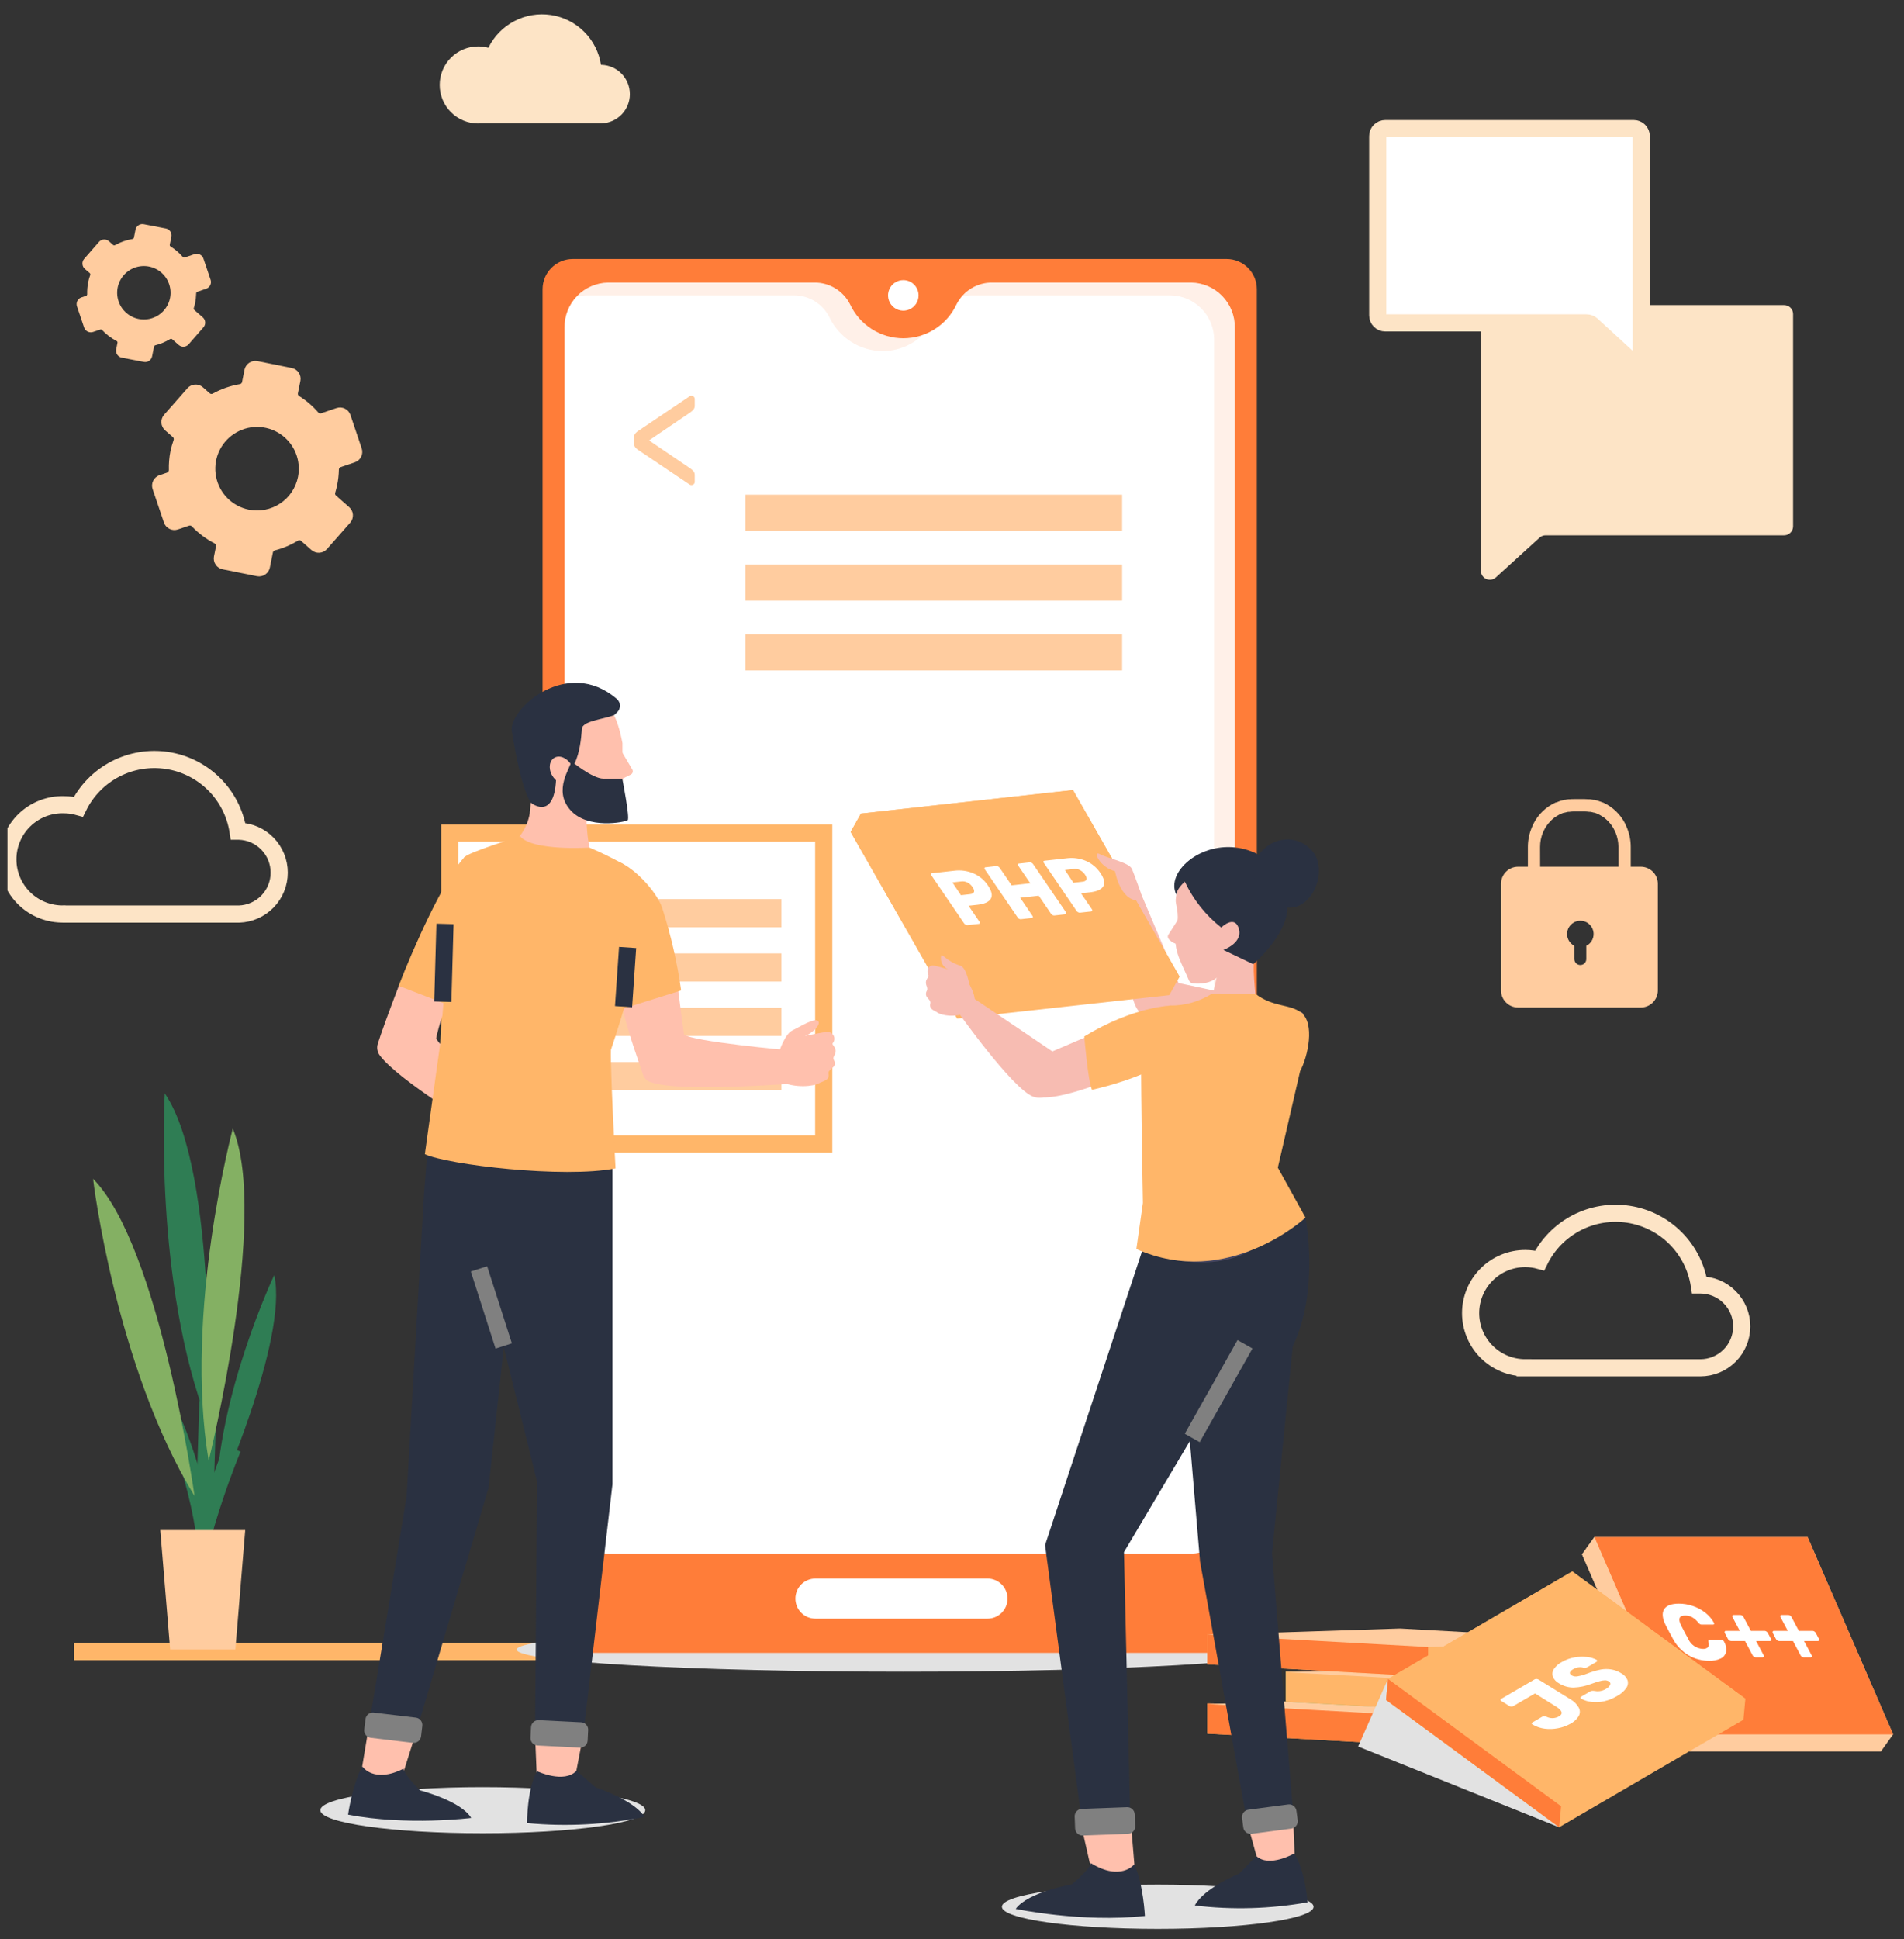 <svg width="111" height="113" viewBox="0 0 111 113" fill="none" xmlns="http://www.w3.org/2000/svg">
<rect x="0" y="0" width="111" height="113" fill="#333333" stroke="none"/>
<g id="Frame" clip-path="url(#clip0_49_4685)">
<g id="Group">
<g id="OBJECTS">
<path id="Vector" d="M104.008 17.779H86.853C86.784 17.779 86.717 17.792 86.654 17.818C86.591 17.844 86.534 17.882 86.485 17.931C86.437 17.979 86.399 18.036 86.373 18.099C86.346 18.162 86.333 18.23 86.333 18.298V33.268C86.334 33.369 86.363 33.467 86.418 33.551C86.474 33.635 86.552 33.701 86.644 33.742C86.736 33.783 86.837 33.796 86.936 33.78C87.036 33.765 87.128 33.721 87.203 33.654L89.754 31.334C89.85 31.246 89.975 31.197 90.105 31.197H104.011C104.149 31.197 104.281 31.143 104.379 31.045C104.477 30.948 104.532 30.816 104.533 30.678V18.298C104.533 18.23 104.519 18.162 104.493 18.098C104.467 18.035 104.428 17.977 104.379 17.929C104.33 17.881 104.272 17.842 104.209 17.817C104.145 17.791 104.077 17.778 104.008 17.779Z" fill="#FDE4C6"/>
<path id="Vector_2" d="M80.759 7.495H95.244C95.36 7.495 95.471 7.541 95.553 7.623C95.636 7.705 95.682 7.817 95.682 7.933V20.571C95.683 20.658 95.659 20.744 95.612 20.817C95.566 20.891 95.498 20.948 95.418 20.983C95.338 21.018 95.249 21.029 95.164 21.013C95.078 20.998 94.999 20.957 94.936 20.896L92.795 18.932C92.714 18.858 92.609 18.818 92.499 18.818H80.759C80.642 18.818 80.53 18.771 80.447 18.689C80.365 18.606 80.319 18.494 80.319 18.378V7.935C80.318 7.877 80.329 7.82 80.351 7.766C80.373 7.713 80.406 7.664 80.447 7.623C80.488 7.582 80.536 7.55 80.59 7.528C80.643 7.506 80.701 7.495 80.759 7.495Z" fill="white" stroke="#FDE4C6" stroke-miterlimit="10"/>
<path id="Vector_3" d="M4.308 96.248H102.947" stroke="#FFB669" stroke-miterlimit="10"/>
<path id="Vector_4" d="M11.825 18.497L11.327 18.062C11.313 18.049 11.303 18.032 11.298 18.014C11.292 17.995 11.292 17.976 11.297 17.957C11.328 17.86 11.354 17.762 11.374 17.662C11.411 17.475 11.432 17.285 11.437 17.095C11.437 17.074 11.443 17.054 11.455 17.038C11.467 17.021 11.484 17.009 11.504 17.003L12.028 16.824C12.13 16.787 12.213 16.712 12.259 16.615C12.306 16.518 12.312 16.406 12.277 16.304L11.857 15.061C11.82 14.96 11.745 14.877 11.648 14.83C11.551 14.784 11.439 14.777 11.337 14.812L10.763 15.006C10.745 15.012 10.725 15.013 10.706 15.007C10.688 15.002 10.671 14.991 10.658 14.976C10.452 14.737 10.211 14.53 9.942 14.362C9.926 14.352 9.912 14.336 9.904 14.318C9.896 14.3 9.894 14.28 9.898 14.26L9.992 13.798C10.003 13.745 10.003 13.691 9.992 13.638C9.981 13.585 9.961 13.534 9.931 13.49C9.9 13.445 9.862 13.406 9.817 13.377C9.772 13.347 9.722 13.326 9.669 13.316L8.381 13.067C8.274 13.046 8.164 13.068 8.073 13.128C7.983 13.188 7.92 13.281 7.899 13.388L7.807 13.85C7.802 13.869 7.791 13.887 7.777 13.901C7.762 13.914 7.744 13.924 7.725 13.927C7.37 13.987 7.029 14.106 6.715 14.28C6.698 14.292 6.678 14.298 6.658 14.298C6.638 14.298 6.618 14.292 6.601 14.28L6.352 14.056C6.27 13.985 6.163 13.949 6.055 13.956C5.946 13.963 5.845 14.012 5.773 14.094L4.905 15.088C4.834 15.17 4.798 15.277 4.805 15.386C4.812 15.494 4.861 15.595 4.942 15.668L5.233 15.916C5.248 15.93 5.258 15.948 5.263 15.967C5.268 15.986 5.267 16.007 5.261 16.026C5.21 16.163 5.17 16.303 5.141 16.446C5.096 16.675 5.076 16.909 5.082 17.142C5.083 17.163 5.078 17.184 5.066 17.202C5.054 17.219 5.037 17.232 5.017 17.239L4.736 17.334C4.635 17.371 4.552 17.446 4.506 17.543C4.46 17.64 4.453 17.751 4.487 17.853L4.908 19.096C4.945 19.197 5.02 19.28 5.117 19.326C5.214 19.373 5.325 19.379 5.427 19.345L5.847 19.203C5.865 19.197 5.884 19.196 5.902 19.201C5.92 19.205 5.936 19.215 5.949 19.228C6.193 19.489 6.48 19.707 6.797 19.872C6.816 19.882 6.832 19.898 6.841 19.917C6.85 19.936 6.853 19.958 6.849 19.979L6.772 20.359C6.762 20.412 6.762 20.467 6.772 20.52C6.783 20.573 6.804 20.623 6.834 20.668C6.864 20.712 6.902 20.751 6.947 20.781C6.992 20.811 7.043 20.831 7.096 20.842L8.383 21.09C8.49 21.112 8.6 21.09 8.691 21.03C8.781 20.97 8.844 20.876 8.866 20.77L8.98 20.2C8.984 20.182 8.992 20.165 9.005 20.151C9.018 20.138 9.034 20.128 9.052 20.123C9.355 20.047 9.645 19.925 9.913 19.763C9.929 19.75 9.95 19.743 9.971 19.743C9.992 19.743 10.013 19.75 10.029 19.763L10.417 20.103C10.458 20.139 10.505 20.166 10.556 20.184C10.607 20.201 10.661 20.208 10.715 20.205C10.768 20.201 10.821 20.187 10.869 20.163C10.918 20.14 10.961 20.107 10.997 20.066L11.864 19.071C11.934 18.989 11.969 18.883 11.961 18.776C11.954 18.669 11.905 18.569 11.825 18.497ZM8.08 18.587C7.778 18.526 7.501 18.377 7.284 18.159C7.067 17.941 6.919 17.663 6.86 17.361C6.8 17.059 6.832 16.746 6.95 16.462C7.069 16.178 7.269 15.935 7.525 15.764C7.781 15.594 8.083 15.504 8.39 15.504C8.698 15.505 8.999 15.597 9.255 15.769C9.51 15.94 9.709 16.184 9.826 16.469C9.943 16.753 9.973 17.067 9.913 17.368C9.872 17.569 9.793 17.759 9.679 17.929C9.566 18.099 9.419 18.244 9.249 18.358C9.079 18.471 8.888 18.549 8.687 18.589C8.487 18.628 8.28 18.627 8.08 18.587Z" fill="#FFCC9F"/>
<path id="Vector_5" d="M20.36 29.559L19.587 28.878C19.564 28.858 19.548 28.832 19.54 28.804C19.532 28.775 19.533 28.744 19.542 28.716C19.589 28.564 19.628 28.41 19.659 28.253C19.718 27.961 19.75 27.664 19.756 27.366C19.756 27.334 19.767 27.303 19.785 27.277C19.804 27.251 19.83 27.232 19.86 27.222L20.683 26.943C20.763 26.916 20.837 26.874 20.901 26.819C20.964 26.763 21.016 26.696 21.053 26.62C21.091 26.545 21.113 26.462 21.118 26.378C21.124 26.294 21.113 26.21 21.086 26.13L20.43 24.183C20.403 24.104 20.36 24.03 20.305 23.966C20.25 23.903 20.182 23.851 20.107 23.814C20.031 23.776 19.949 23.754 19.865 23.748C19.781 23.743 19.697 23.754 19.617 23.781L18.719 24.084C18.69 24.093 18.659 24.094 18.63 24.086C18.601 24.077 18.575 24.06 18.555 24.037C18.232 23.663 17.855 23.34 17.436 23.077C17.41 23.061 17.389 23.037 17.376 23.008C17.364 22.98 17.36 22.948 17.367 22.918L17.513 22.194C17.544 22.03 17.509 21.859 17.417 21.72C17.324 21.581 17.18 21.483 17.016 21.448L15.002 21.043C14.838 21.013 14.668 21.048 14.528 21.141C14.389 21.233 14.291 21.377 14.256 21.54L14.112 22.264C14.106 22.295 14.09 22.323 14.068 22.345C14.045 22.366 14.016 22.381 13.985 22.386C13.431 22.479 12.896 22.665 12.404 22.938C12.376 22.953 12.344 22.96 12.313 22.957C12.281 22.954 12.251 22.941 12.227 22.92L11.829 22.57C11.702 22.457 11.535 22.4 11.365 22.411C11.195 22.422 11.037 22.499 10.925 22.627L9.567 24.171C9.455 24.299 9.397 24.466 9.408 24.635C9.419 24.805 9.497 24.963 9.624 25.076L10.079 25.474C10.102 25.494 10.119 25.522 10.126 25.552C10.134 25.582 10.132 25.614 10.121 25.643C10.045 25.858 9.983 26.078 9.935 26.302C9.865 26.66 9.835 27.026 9.845 27.391C9.846 27.424 9.836 27.457 9.816 27.484C9.797 27.511 9.77 27.532 9.739 27.542L9.301 27.692C9.221 27.718 9.147 27.761 9.084 27.816C9.02 27.872 8.968 27.939 8.931 28.015C8.894 28.09 8.871 28.172 8.866 28.256C8.86 28.34 8.871 28.425 8.898 28.505L9.557 30.451C9.584 30.531 9.626 30.605 9.682 30.669C9.737 30.732 9.805 30.784 9.88 30.821C9.956 30.859 10.038 30.881 10.122 30.887C10.206 30.892 10.29 30.881 10.37 30.854L11.024 30.633C11.052 30.623 11.082 30.622 11.111 30.63C11.14 30.637 11.166 30.653 11.185 30.675C11.568 31.079 12.016 31.415 12.511 31.67C12.541 31.685 12.565 31.71 12.58 31.741C12.595 31.771 12.599 31.806 12.593 31.839L12.473 32.431C12.443 32.595 12.477 32.765 12.57 32.905C12.663 33.044 12.807 33.142 12.971 33.176L14.985 33.582C15.149 33.612 15.319 33.577 15.458 33.484C15.598 33.391 15.695 33.248 15.731 33.084L15.91 32.192C15.916 32.164 15.93 32.138 15.95 32.117C15.97 32.097 15.996 32.082 16.024 32.075C16.498 31.954 16.951 31.763 17.369 31.508C17.397 31.491 17.43 31.483 17.463 31.486C17.497 31.488 17.528 31.501 17.553 31.523L18.157 32.055C18.285 32.167 18.452 32.225 18.622 32.214C18.791 32.203 18.95 32.126 19.062 31.998L20.42 30.454C20.529 30.327 20.585 30.162 20.573 29.994C20.562 29.827 20.486 29.67 20.36 29.559ZM14.505 29.701C14.033 29.606 13.6 29.373 13.26 29.032C12.921 28.691 12.69 28.256 12.597 27.784C12.504 27.312 12.553 26.822 12.738 26.378C12.923 25.934 13.236 25.554 13.637 25.288C14.038 25.021 14.509 24.879 14.99 24.88C15.471 24.881 15.942 25.025 16.341 25.293C16.741 25.561 17.052 25.942 17.236 26.387C17.419 26.832 17.466 27.322 17.372 27.794C17.309 28.107 17.185 28.405 17.007 28.671C16.829 28.937 16.6 29.165 16.334 29.342C16.068 29.519 15.769 29.642 15.455 29.703C15.141 29.765 14.818 29.764 14.505 29.701Z" fill="#FFCC9F"/>
<path id="Vector_6" d="M3.744 53.269H13.938C14.565 53.248 15.16 52.985 15.597 52.534C16.033 52.084 16.277 51.481 16.277 50.853C16.277 50.226 16.033 49.623 15.597 49.172C15.16 48.721 14.565 48.458 13.938 48.438H13.878C13.716 47.401 13.229 46.443 12.486 45.702C11.743 44.962 10.784 44.477 9.747 44.318C8.71 44.159 7.649 44.335 6.719 44.819C5.788 45.304 5.036 46.072 4.572 47.013C4.298 46.936 4.016 46.897 3.731 46.896C3.306 46.884 2.882 46.958 2.486 47.112C2.089 47.267 1.727 47.5 1.422 47.797C1.117 48.093 0.874 48.448 0.709 48.84C0.543 49.233 0.457 49.654 0.457 50.08C0.457 50.506 0.543 50.927 0.709 51.319C0.874 51.712 1.117 52.066 1.422 52.363C1.727 52.66 2.089 52.893 2.486 53.047C2.882 53.202 3.306 53.276 3.731 53.264L3.744 53.269Z" stroke="#FDE4C6" stroke-miterlimit="10"/>
<path id="Vector_7" d="M88.916 79.711H99.125C99.766 79.711 100.38 79.457 100.832 79.004C101.285 78.551 101.54 77.937 101.54 77.297C101.54 76.656 101.285 76.042 100.832 75.59C100.38 75.137 99.766 74.882 99.125 74.882H99.066C98.904 73.846 98.416 72.888 97.673 72.147C96.93 71.406 95.971 70.922 94.934 70.763C93.897 70.604 92.836 70.78 91.906 71.264C90.976 71.749 90.224 72.517 89.759 73.458C89.484 73.383 89.201 73.344 88.916 73.343C88.072 73.343 87.263 73.679 86.666 74.276C86.069 74.872 85.734 75.682 85.734 76.526C85.734 77.37 86.069 78.18 86.666 78.776C87.263 79.373 88.072 79.709 88.916 79.709V79.711Z" stroke="#FDE4C6" stroke-miterlimit="10"/>
<path id="Vector_8" d="M27.869 7.189H35.079C35.52 7.172 35.937 6.985 36.243 6.668C36.549 6.35 36.72 5.926 36.72 5.485C36.72 5.044 36.549 4.62 36.243 4.302C35.937 3.984 35.52 3.797 35.079 3.78H35.037C34.923 3.048 34.579 2.372 34.054 1.849C33.529 1.326 32.851 0.985 32.119 0.874C31.386 0.763 30.638 0.888 29.982 1.232C29.325 1.576 28.796 2.12 28.471 2.786C28.278 2.732 28.079 2.704 27.879 2.704C27.283 2.704 26.712 2.94 26.291 3.362C25.869 3.783 25.633 4.354 25.633 4.95C25.633 5.546 25.869 6.117 26.291 6.539C26.712 6.96 27.283 7.197 27.879 7.197L27.869 7.189Z" fill="#FDE4C6"/>
<path id="Vector_9" d="M95.642 50.509H95.07V49.358C95.071 48.986 95 48.617 94.861 48.271C94.829 48.187 94.789 48.107 94.749 48.023V48.008C94.471 47.457 94.013 47.019 93.451 46.764H93.429C93.276 46.699 93.117 46.648 92.954 46.61H92.897C92.836 46.597 92.773 46.587 92.71 46.58H92.641C92.559 46.58 92.477 46.568 92.392 46.568H91.753C91.671 46.568 91.589 46.568 91.505 46.58H91.438C91.373 46.58 91.311 46.598 91.249 46.61H91.194C91.031 46.647 90.872 46.699 90.719 46.764H90.694C90.132 47.019 89.674 47.457 89.396 48.008V48.023C89.354 48.102 89.317 48.182 89.282 48.271C89.143 48.617 89.072 48.986 89.073 49.358V50.509H88.501C88.237 50.509 87.984 50.614 87.798 50.8C87.611 50.987 87.507 51.24 87.507 51.503V57.719C87.507 57.983 87.611 58.236 87.798 58.422C87.984 58.609 88.237 58.714 88.501 58.714H95.654C95.918 58.714 96.171 58.609 96.358 58.422C96.544 58.236 96.649 57.983 96.649 57.719V51.503C96.649 51.372 96.623 51.241 96.572 51.12C96.521 50.998 96.447 50.888 96.353 50.796C96.26 50.703 96.148 50.63 96.026 50.581C95.904 50.532 95.774 50.507 95.642 50.509ZM89.784 49.358C89.783 49.067 89.841 48.78 89.953 48.512C89.983 48.44 90.018 48.373 90.053 48.306L90.097 48.226C90.137 48.162 90.179 48.1 90.227 48.037L90.289 47.965C90.324 47.923 90.361 47.881 90.401 47.841C90.424 47.815 90.449 47.791 90.475 47.769C90.53 47.717 90.588 47.669 90.649 47.625L90.712 47.585C90.764 47.55 90.816 47.52 90.871 47.49L90.943 47.453C91.016 47.418 91.092 47.387 91.169 47.361H91.199C91.272 47.34 91.346 47.322 91.42 47.309H91.487C91.57 47.297 91.653 47.29 91.736 47.289H92.397C92.481 47.29 92.564 47.297 92.646 47.309H92.713C92.788 47.322 92.862 47.34 92.934 47.361H92.964C93.041 47.387 93.117 47.417 93.19 47.453L93.263 47.49C93.317 47.52 93.369 47.55 93.422 47.585L93.484 47.625C93.545 47.669 93.603 47.717 93.658 47.769C93.685 47.791 93.71 47.816 93.735 47.841L93.847 47.965L93.909 48.037C93.954 48.1 93.996 48.162 94.036 48.226L94.081 48.306C94.118 48.373 94.15 48.44 94.182 48.512C94.294 48.78 94.351 49.068 94.352 49.358V50.509H89.787L89.784 49.358ZM92.479 55.121V55.889C92.479 55.982 92.443 56.07 92.377 56.136C92.312 56.201 92.224 56.237 92.131 56.237C92.039 56.237 91.95 56.201 91.885 56.136C91.82 56.07 91.783 55.982 91.783 55.889V55.121C91.628 55.043 91.503 54.914 91.43 54.757C91.357 54.599 91.339 54.421 91.379 54.252C91.419 54.082 91.515 53.932 91.652 53.824C91.788 53.716 91.957 53.657 92.131 53.657C92.305 53.657 92.474 53.716 92.611 53.824C92.747 53.932 92.843 54.082 92.883 54.252C92.924 54.421 92.906 54.599 92.832 54.757C92.759 54.914 92.635 55.043 92.479 55.121Z" fill="#FFCC9F"/>
<path id="Vector_10" d="M12.598 87.483C12.598 87.483 16.825 78.08 15.987 74.306C15.987 74.301 12.675 81.307 12.598 87.483Z" fill="#2F7D54"/>
<path id="Vector_11" d="M13.562 84.403C13.562 84.403 11.573 89.139 11.044 93.155" stroke="#2F7D54" stroke-miterlimit="10"/>
<path id="Vector_12" d="M10.126 82.943C10.126 82.943 12.344 87.861 12.165 93.137" stroke="#2F7D54" stroke-miterlimit="10"/>
<path id="Vector_13" d="M12.123 81.645L11.762 93.276" stroke="#2F7D54" stroke-miterlimit="10"/>
<path id="Vector_14" d="M12.123 82.963C12.123 82.963 12.725 68.276 9.607 63.719C9.602 63.719 8.948 74.751 12.123 82.963Z" fill="#2F7D54"/>
<path id="Vector_15" d="M12.165 85.126C12.165 85.126 15.708 70.86 13.57 65.77C13.58 65.77 10.706 76.441 12.165 85.126Z" fill="#84B063"/>
<path id="Vector_16" d="M11.342 87.183C11.342 87.183 9.308 72.623 5.427 68.697C5.417 68.697 6.737 79.669 11.342 87.183Z" fill="#84B063"/>
<path id="Vector_17" d="M9.343 89.167H14.296L13.722 96.121H9.92L9.343 89.167Z" fill="#FFCC9F"/>
<g id="Vector_18" style="mix-blend-mode:multiply">
<path d="M30.122 96.133C30.122 96.844 40.216 97.421 52.668 97.421C65.12 97.421 75.216 96.844 75.216 96.133C75.216 95.422 65.122 94.846 52.668 94.846C40.214 94.846 30.122 95.422 30.122 96.133Z" fill="#E2E2E2"/>
</g>
<path id="Vector_19" d="M71.507 15.093H33.396C32.421 15.093 31.631 15.884 31.631 16.859V94.559C31.631 95.534 32.421 96.325 33.396 96.325H71.507C72.482 96.325 73.272 95.534 73.272 94.559V16.859C73.272 15.884 72.482 15.093 71.507 15.093Z" fill="#FF7D39"/>
<path id="Vector_20" d="M69.441 16.468H57.852C57.419 16.463 56.994 16.58 56.624 16.805C56.254 17.03 55.955 17.355 55.761 17.741C55.485 18.331 55.047 18.829 54.498 19.178C53.948 19.527 53.311 19.713 52.66 19.713C52.01 19.713 51.372 19.527 50.823 19.178C50.274 18.829 49.836 18.331 49.56 17.741C49.366 17.354 49.067 17.03 48.697 16.805C48.327 16.58 47.902 16.463 47.469 16.468H35.46C35.12 16.473 34.785 16.544 34.474 16.678C34.162 16.812 33.88 17.006 33.643 17.249C33.407 17.492 33.22 17.78 33.094 18.095C32.969 18.41 32.907 18.747 32.911 19.086V87.909C32.905 88.249 32.966 88.587 33.091 88.904C33.216 89.22 33.402 89.509 33.639 89.754C33.876 89.998 34.158 90.193 34.471 90.328C34.783 90.463 35.12 90.534 35.46 90.539H69.438C69.778 90.534 70.113 90.463 70.424 90.329C70.736 90.195 71.018 90.001 71.255 89.758C71.492 89.515 71.678 89.227 71.803 88.912C71.929 88.597 71.991 88.26 71.987 87.921V19.086C71.996 18.402 71.733 17.741 71.256 17.25C70.778 16.759 70.126 16.478 69.441 16.468Z" fill="white"/>
<path id="Vector_21" d="M57.568 94.331H47.538C47.385 94.331 47.233 94.3 47.091 94.242C46.949 94.183 46.82 94.096 46.711 93.988C46.603 93.879 46.517 93.75 46.458 93.608C46.4 93.466 46.37 93.313 46.37 93.16C46.37 92.85 46.493 92.552 46.712 92.333C46.931 92.114 47.228 91.991 47.538 91.991H57.568C57.878 91.991 58.176 92.114 58.395 92.333C58.614 92.552 58.737 92.85 58.737 93.16C58.737 93.313 58.707 93.466 58.649 93.608C58.59 93.75 58.504 93.879 58.396 93.988C58.287 94.096 58.158 94.183 58.016 94.242C57.874 94.3 57.722 94.331 57.568 94.331Z" fill="white"/>
<g id="Group_2" style="mix-blend-mode:multiply" opacity="0.12">
<path id="Vector_22" d="M34.256 17.212H46.263C46.696 17.207 47.122 17.324 47.491 17.55C47.861 17.775 48.16 18.1 48.354 18.487C48.633 19.074 49.072 19.57 49.62 19.919C50.169 20.268 50.805 20.455 51.455 20.459C52.33 20.456 53.171 20.116 53.802 19.509C53.436 19.642 53.05 19.71 52.66 19.713C52.011 19.709 51.375 19.522 50.826 19.173C50.278 18.824 49.839 18.328 49.56 17.741C49.366 17.354 49.067 17.03 48.697 16.805C48.327 16.58 47.902 16.463 47.469 16.468H35.46C35.108 16.469 34.76 16.544 34.439 16.688C34.117 16.832 33.83 17.041 33.595 17.304C33.81 17.244 34.033 17.213 34.256 17.212Z" fill="#FF7D39"/>
<path id="Vector_23" d="M69.441 16.468H57.852C57.512 16.467 57.177 16.539 56.868 16.68C56.559 16.822 56.285 17.028 56.064 17.286C56.254 17.238 56.45 17.212 56.646 17.212H68.235C68.92 17.221 69.573 17.503 70.051 17.994C70.528 18.484 70.792 19.145 70.783 19.83V88.654C70.785 89.312 70.541 89.947 70.1 90.435C70.647 90.278 71.129 89.946 71.47 89.49C71.811 89.034 71.994 88.478 71.989 87.909V19.086C71.994 18.747 71.932 18.41 71.806 18.095C71.68 17.78 71.494 17.492 71.257 17.249C71.021 17.006 70.738 16.812 70.427 16.678C70.115 16.544 69.78 16.473 69.441 16.468Z" fill="#FF7D39"/>
</g>
<path id="Vector_24" d="M53.55 17.212C53.551 17.388 53.499 17.56 53.402 17.707C53.304 17.854 53.165 17.968 53.003 18.036C52.84 18.104 52.661 18.122 52.488 18.087C52.315 18.053 52.157 17.969 52.032 17.844C51.907 17.72 51.822 17.561 51.788 17.389C51.753 17.216 51.77 17.037 51.838 16.874C51.905 16.711 52.019 16.572 52.166 16.474C52.312 16.376 52.484 16.324 52.66 16.324C52.896 16.324 53.122 16.417 53.289 16.584C53.456 16.75 53.55 16.976 53.55 17.212Z" fill="white"/>
<path id="Vector_25" d="M43.453 30.939L65.418 30.939V28.83L43.453 28.83V30.939Z" fill="#FFCC9F"/>
<path id="Vector_26" d="M43.453 35.004H65.418V32.895H43.453V35.004Z" fill="#FFCC9F"/>
<path id="Vector_27" d="M43.453 39.069H65.418V36.961H43.453V39.069Z" fill="#FFCC9F"/>
<path id="Vector_28" d="M36.969 25.474C36.966 25.398 36.99 25.323 37.036 25.262C37.091 25.196 37.156 25.14 37.23 25.096L40.214 23.087C40.231 23.076 40.251 23.069 40.271 23.064H40.313C40.338 23.064 40.363 23.069 40.386 23.078C40.409 23.088 40.43 23.102 40.447 23.119C40.483 23.155 40.502 23.203 40.502 23.253V23.656C40.503 23.7 40.494 23.742 40.478 23.782C40.462 23.823 40.438 23.859 40.408 23.89C40.349 23.952 40.284 24.007 40.214 24.054L37.837 25.665L40.214 27.276C40.284 27.323 40.349 27.377 40.408 27.438C40.468 27.5 40.502 27.584 40.502 27.672V28.077C40.503 28.102 40.498 28.127 40.489 28.15C40.479 28.173 40.465 28.194 40.447 28.211C40.43 28.229 40.409 28.243 40.386 28.253C40.363 28.262 40.338 28.267 40.313 28.266C40.299 28.268 40.285 28.268 40.271 28.266C40.251 28.262 40.231 28.254 40.214 28.244L37.23 26.237C37.157 26.192 37.091 26.136 37.036 26.07C36.99 26.01 36.966 25.935 36.969 25.859V25.474Z" fill="#FFCC9F"/>
<path id="Vector_29" d="M26.221 66.668H48.021V48.55H26.221L26.221 66.668Z" fill="white" stroke="#FFB669" stroke-miterlimit="10"/>
<path id="Vector_30" d="M28.451 54.037H45.552V52.396H28.451V54.037Z" fill="#FFCC9F"/>
<path id="Vector_31" d="M28.451 57.202H45.552V55.561H28.451V57.202Z" fill="#FFCC9F"/>
<path id="Vector_32" d="M31.432 60.37H45.552V58.729H31.432V60.37Z" fill="#FFCC9F"/>
<path id="Vector_33" d="M31.432 63.535H45.552V61.894H31.432V63.535Z" fill="#FFCC9F"/>
<g id="Vector_34" style="mix-blend-mode:multiply">
<path d="M18.674 105.492C18.674 106.238 22.901 106.835 28.145 106.835C33.389 106.835 37.618 106.235 37.618 105.492C37.618 104.749 33.391 104.149 28.145 104.149C22.899 104.149 18.674 104.751 18.674 105.492Z" fill="#E2E2E2"/>
</g>
<path id="Vector_35" d="M21.509 100.581L21.039 103.401L23.187 104.336L24.353 100.649C23.405 100.71 22.453 100.688 21.509 100.581Z" fill="#FFC0AD"/>
<path id="Vector_36" d="M34.01 101.064L35.706 86.499V65.245L25.8 64.099L31.31 86.345L31.193 100.937C32.121 101.115 33.07 101.158 34.01 101.064Z" fill="#2A3141"/>
<path id="Vector_37" d="M31.186 100.937L31.308 103.878L33.386 104.309L34.01 101.064" fill="#FFC0AD"/>
<path id="Vector_38" d="M30.761 65.728L24.99 66.141L24.721 69.557L23.704 87.21L21.509 100.584C22.451 100.69 23.402 100.712 24.348 100.651L28.481 86.703L30.761 65.728Z" fill="#2A3141"/>
<path id="Vector_39" d="M21.121 102.938C21.121 102.938 21.782 103.963 23.53 103.068C23.53 103.068 23.488 103.339 24.488 104.336C24.488 104.336 26.872 104.945 27.471 105.944C27.471 105.944 23.756 106.417 20.291 105.751C20.293 105.751 20.542 103.983 21.121 102.938Z" fill="#2A3141"/>
<path id="Vector_40" d="M31.308 103.219C31.308 103.219 32.889 103.965 33.61 103.192C33.61 103.192 33.971 103.498 34.719 104.162C34.719 104.162 36.957 104.883 37.576 105.882C35.322 106.338 33.014 106.46 30.726 106.243C30.726 106.243 30.716 104.271 31.308 103.219Z" fill="#2A3141"/>
<path id="Vector_41" d="M23.254 57.441C22.675 58.947 22.215 60.218 22.026 60.822C21.99 60.934 21.98 61.052 21.999 61.168C22.017 61.284 22.062 61.394 22.131 61.489C23.18 62.933 27.904 65.785 29.565 66.817L30.669 65.109C30.669 65.109 25.579 61.13 25.43 60.496C25.601 59.692 25.866 58.91 26.221 58.167" fill="#FFC0AD"/>
<path id="Vector_42" d="M26.889 58.855C27.548 57.57 28.046 55.514 28.692 53.406C28.846 52.9 28.889 52.367 28.819 51.843C28.748 51.319 28.566 50.817 28.284 50.37C27.705 49.524 27.041 49.992 27.041 49.992C25.863 51.277 24.087 55.248 23.242 57.451" fill="#FFB669"/>
<path id="Vector_43" d="M36.3 58.778C36.638 60.283 37.295 62.011 37.469 62.58C37.497 62.685 37.549 62.782 37.622 62.864C37.694 62.945 37.785 63.008 37.886 63.047C39.396 63.609 44.351 63.261 46.091 63.162L46.037 61.21C46.037 61.21 40.318 60.7 39.873 60.278C39.873 60.278 39.669 58.786 39.532 57.665" fill="#FFC0AD"/>
<path id="Vector_44" d="M39.709 57.719C39.484 56.111 39.123 54.525 38.627 52.978C38.327 51.956 36.778 50.317 35.768 50.128C34.858 49.959 35.343 51.145 35.343 51.145C35.624 53.134 35.805 56.598 36.3 58.788" fill="#FFB669"/>
<path id="Vector_45" d="M36.226 43.766L36.872 44.86C36.895 44.91 36.898 44.968 36.879 45.02C36.861 45.073 36.822 45.116 36.773 45.141L36.275 45.389L36.226 43.766Z" fill="#FFC0AD"/>
<path id="Vector_46" d="M34.644 49.885L34.602 49.867C34.187 49.698 34.025 46.546 34.386 45.723L31.014 41.267C31.151 43.316 31.107 45.373 30.882 47.413C30.81 47.815 30.657 48.198 30.434 48.54C30.211 48.882 29.921 49.175 29.582 49.402" fill="#FFC0AD"/>
<path id="Vector_47" d="M36.29 47.277C36.292 47.372 36.261 47.466 36.204 47.543C36.146 47.619 36.065 47.674 35.972 47.699C33.846 48.219 30.333 44.964 30.33 42.727C30.33 41.603 31.494 41.076 32.623 40.8C34.363 40.372 35.694 40.126 36.288 43.306C36.295 43.343 36.29 47.277 36.29 47.277Z" fill="#FFC0AD"/>
<path id="Vector_48" d="M35.81 41.672L35.992 41.496C36.042 41.445 36.082 41.384 36.108 41.317C36.134 41.25 36.146 41.179 36.143 41.107C36.14 41.035 36.122 40.965 36.09 40.901C36.059 40.836 36.014 40.779 35.96 40.733C33.07 38.246 29.634 41.329 29.838 42.612C30.418 46.262 30.974 46.799 30.974 46.799C30.974 46.799 32.486 48 32.426 44.87C33.799 45.675 33.918 42.508 33.918 42.508C33.906 42.016 35.137 41.933 35.81 41.672Z" fill="#2A3141"/>
<path id="Vector_49" d="M32.18 45.176C32.407 45.583 32.844 45.785 33.16 45.626C33.476 45.467 33.545 45.007 33.319 44.599C33.093 44.191 32.655 43.987 32.342 44.146C32.029 44.305 31.954 44.768 32.18 45.176Z" fill="#FFC0AD"/>
<path id="Vector_50" d="M37.407 53.828C37.218 52.013 36.601 50.397 36.216 50.29C35.613 49.96 34.994 49.66 34.361 49.392C34.361 49.392 31.052 49.611 30.326 48.739C30.326 48.739 27.136 49.713 27.053 49.982C25.81 54.141 26.116 55.203 26.116 55.203L25.656 60.874L24.768 67.262C26.086 67.874 32.854 68.686 35.885 68.09C35.885 68.09 35.572 62.16 35.616 61.178C35.621 61.178 37.571 55.417 37.407 53.828Z" fill="#FFB669"/>
<path id="Vector_51" d="M45.405 61.342C45.405 61.342 45.741 60.265 46.196 60.049C46.651 59.833 47.466 59.303 47.688 59.499C47.909 59.696 47.28 60.362 46.534 60.511L45.405 61.342Z" fill="#FFC0AD"/>
<path id="Vector_52" d="M46.009 60.569C46.009 60.569 47.909 60.141 48.225 60.141C48.301 60.136 48.377 60.154 48.444 60.192C48.51 60.229 48.564 60.286 48.599 60.354C48.634 60.422 48.648 60.499 48.64 60.575C48.632 60.651 48.602 60.723 48.553 60.782C48.446 60.919 48.889 61.051 48.64 61.506C48.483 61.789 48.722 61.774 48.662 62.045C48.613 62.259 48.257 62.351 48.302 62.568C48.384 62.968 47.974 62.995 47.72 63.139C47.466 63.284 46.39 63.465 45.403 62.988C44.115 62.366 46.009 60.569 46.009 60.569Z" fill="#FFC0AD"/>
<path id="Vector_53" d="M33.304 44.358C33.304 44.358 34.532 45.377 35.176 45.377C35.82 45.377 36.278 45.377 36.278 45.377C36.278 45.377 36.735 47.697 36.591 47.801C36.447 47.906 34.261 48.363 33.242 47.197C32.222 46.031 33.284 44.733 33.304 44.358Z" fill="#2A3141"/>
<path id="Vector_54" d="M25.815 58.376L25.942 53.843" stroke="#2A3141" stroke-miterlimit="10"/>
<path id="Vector_55" d="M36.589 55.215L36.352 58.666" stroke="#2A3141" stroke-miterlimit="10"/>
<path id="Vector_56" d="M29.366 78.438L27.924 73.945" stroke="#808080" stroke-miterlimit="10"/>
<path id="Vector_57" d="M33.879 100.369L31.411 100.244C31.172 100.232 30.969 100.416 30.957 100.654L30.926 101.268C30.914 101.506 31.097 101.71 31.336 101.722L33.804 101.847C34.043 101.859 34.246 101.675 34.258 101.437L34.289 100.823C34.301 100.585 34.118 100.381 33.879 100.369Z" fill="#808080"/>
<path id="Vector_58" d="M24.242 100.097L21.788 99.804C21.551 99.776 21.336 99.945 21.308 100.182L21.235 100.792C21.206 101.029 21.376 101.245 21.613 101.273L24.067 101.566C24.304 101.594 24.52 101.425 24.548 101.188L24.621 100.578C24.649 100.341 24.48 100.125 24.242 100.097Z" fill="#808080"/>
<path id="Vector_59" d="M70.383 99.271V101.031L83.255 101.745L94.493 101.382V99.656L70.383 99.271Z" fill="#FFB669"/>
<path id="Vector_60" d="M70.383 101.031L83.255 101.745V100.022L77.479 99.385L70.383 99.271V101.031Z" fill="#FF7D39"/>
<path id="Vector_61" d="M94.493 99.657L83.255 100.022L70.383 99.306L81.624 98.943L94.493 99.657Z" fill="#FFCC9F"/>
<path id="Vector_62" d="M74.958 97.414V99.172L87.83 99.885L99.068 99.522V97.799L74.958 97.414Z" fill="#84B063"/>
<path id="Vector_63" d="M74.958 99.172L87.83 99.885V98.162L82.054 97.526L74.958 97.414V99.172Z" fill="#FFB669"/>
<path id="Vector_64" d="M99.068 97.799L87.83 98.162L74.958 97.449L86.199 97.086L99.068 97.799Z" fill="#FFCC9F"/>
<path id="Vector_65" d="M70.383 95.233V96.991L83.255 97.707L94.493 97.342V95.619L70.383 95.233Z" fill="#FFB669"/>
<path id="Vector_66" d="M70.383 96.991L83.255 97.707V95.982L77.479 95.348L70.383 95.233V96.991Z" fill="#FF7D39"/>
<path id="Vector_67" d="M94.493 95.619L83.255 95.982L70.383 95.268L81.624 94.905L94.493 95.619Z" fill="#FFCC9F"/>
<path id="Vector_68" d="M110.364 101.074L105.383 89.579H92.947L92.231 90.581L97.211 102.076H109.648L110.364 101.074Z" fill="#FFCC9F"/>
<path id="Vector_69" d="M110.364 101.074H97.927L92.947 89.579H105.383L110.364 101.074Z" fill="#FF7D39"/>
<path id="Vector_70" d="M98.439 96.464C98.063 96.239 97.754 95.917 97.544 95.532C97.497 95.447 97.422 95.313 97.323 95.124C97.223 94.935 97.149 94.796 97.106 94.709C96.907 94.308 96.88 94 97.017 93.781C97.154 93.562 97.442 93.456 97.877 93.456C98.152 93.455 98.425 93.501 98.685 93.59C98.947 93.677 99.191 93.808 99.409 93.978C99.62 94.141 99.796 94.346 99.926 94.579C99.932 94.59 99.935 94.602 99.935 94.614C99.935 94.626 99.932 94.638 99.926 94.649C99.92 94.658 99.911 94.666 99.901 94.671C99.891 94.675 99.88 94.677 99.869 94.676H99.212C99.175 94.678 99.138 94.669 99.105 94.651C99.066 94.625 99.031 94.594 99.001 94.557C98.902 94.427 98.778 94.319 98.635 94.239C98.513 94.178 98.377 94.148 98.24 94.149C97.889 94.149 97.812 94.343 98.009 94.731C98.049 94.816 98.116 94.942 98.208 95.116C98.3 95.29 98.369 95.42 98.422 95.509C98.494 95.676 98.613 95.82 98.763 95.922C98.913 96.025 99.09 96.084 99.272 96.091C99.325 96.097 99.379 96.092 99.431 96.076C99.482 96.06 99.529 96.034 99.57 95.999C99.63 95.937 99.64 95.832 99.6 95.683C99.594 95.668 99.59 95.652 99.59 95.636C99.59 95.62 99.594 95.604 99.6 95.589C99.6 95.571 99.642 95.564 99.685 95.564H100.354C100.384 95.565 100.414 95.575 100.441 95.591C100.468 95.609 100.491 95.633 100.508 95.661C100.615 95.842 100.658 96.054 100.627 96.263C100.609 96.347 100.572 96.425 100.518 96.493C100.465 96.56 100.397 96.614 100.319 96.65C100.111 96.748 99.882 96.794 99.652 96.785C99.226 96.79 98.807 96.679 98.439 96.464Z" fill="white"/>
<path id="Vector_71" d="M102.253 96.551C102.22 96.532 102.193 96.503 102.176 96.469L101.731 95.634H100.918C100.882 95.632 100.848 95.62 100.818 95.599C100.785 95.579 100.757 95.551 100.739 95.517L100.55 95.161C100.544 95.148 100.541 95.134 100.541 95.119C100.541 95.104 100.544 95.09 100.55 95.077C100.556 95.065 100.565 95.055 100.577 95.049C100.588 95.042 100.602 95.04 100.615 95.042H101.428L100.997 94.231C100.991 94.219 100.988 94.204 100.988 94.19C100.988 94.176 100.991 94.162 100.997 94.149C101.004 94.138 101.014 94.129 101.025 94.124C101.037 94.118 101.049 94.116 101.062 94.117H101.46C101.496 94.117 101.532 94.129 101.562 94.149C101.595 94.169 101.622 94.198 101.641 94.231L102.072 95.042H102.875C102.912 95.043 102.948 95.055 102.979 95.077C103.013 95.097 103.04 95.126 103.059 95.161L103.25 95.517C103.257 95.53 103.26 95.544 103.26 95.559C103.26 95.574 103.257 95.588 103.25 95.601C103.243 95.612 103.232 95.621 103.22 95.627C103.208 95.633 103.194 95.635 103.181 95.634H102.377L102.822 96.469C102.83 96.482 102.833 96.496 102.833 96.511C102.833 96.526 102.83 96.541 102.822 96.554C102.815 96.565 102.805 96.573 102.793 96.579C102.782 96.585 102.768 96.587 102.755 96.586H102.343C102.31 96.582 102.279 96.57 102.253 96.551Z" fill="white"/>
<path id="Vector_72" d="M105.05 96.551C105.017 96.531 104.99 96.503 104.971 96.469L104.528 95.634H103.713C103.677 95.631 103.643 95.619 103.613 95.599C103.581 95.579 103.554 95.55 103.536 95.517L103.347 95.161C103.341 95.148 103.338 95.134 103.338 95.119C103.338 95.104 103.341 95.09 103.347 95.077C103.353 95.065 103.362 95.055 103.374 95.049C103.385 95.043 103.399 95.04 103.412 95.042H104.225L103.795 94.231C103.788 94.219 103.785 94.205 103.785 94.19C103.785 94.176 103.788 94.162 103.795 94.149C103.801 94.138 103.811 94.129 103.822 94.123C103.834 94.118 103.847 94.115 103.859 94.117H104.257C104.293 94.118 104.329 94.129 104.359 94.149C104.392 94.169 104.419 94.198 104.439 94.231L104.869 95.042H105.672C105.709 95.043 105.746 95.055 105.776 95.077C105.809 95.098 105.837 95.127 105.856 95.161L106.045 95.517C106.052 95.53 106.057 95.544 106.057 95.559C106.057 95.574 106.052 95.589 106.045 95.601C106.038 95.612 106.028 95.621 106.016 95.627C106.004 95.633 105.991 95.635 105.978 95.634H105.172L105.617 96.469C105.625 96.482 105.629 96.496 105.629 96.511C105.629 96.526 105.625 96.541 105.617 96.554C105.61 96.564 105.6 96.573 105.588 96.579C105.576 96.584 105.563 96.587 105.55 96.586H105.152C105.116 96.585 105.08 96.573 105.05 96.551Z" fill="white"/>
<path id="Vector_73" d="M97.927 101.074L97.211 102.076L92.231 90.581L92.947 89.579L97.927 101.074Z" fill="#FFCC9F"/>
<g id="Vector_74" style="mix-blend-mode:multiply">
<path d="M91.746 104.786L90.895 106.487L79.175 101.78L80.918 97.842L91.746 104.786Z" fill="#E2E2E2"/>
</g>
<path id="Vector_75" d="M101.753 98.998L91.661 91.576L80.918 97.841L80.803 99.067L90.895 106.487L101.639 100.221L101.753 98.998Z" fill="#FFB669"/>
<path id="Vector_76" d="M101.753 98.998L91.01 105.263L80.918 97.841L91.661 91.576L101.753 98.998Z" fill="#FFB669"/>
<path id="Vector_77" d="M90.838 100.713C90.583 100.765 90.321 100.776 90.062 100.743C89.806 100.712 89.558 100.627 89.337 100.494C89.315 100.482 89.299 100.461 89.292 100.437C89.29 100.426 89.293 100.415 89.299 100.406C89.305 100.396 89.314 100.389 89.324 100.385L89.894 100.052C89.929 100.031 89.969 100.019 90.01 100.017C90.061 100.019 90.112 100.029 90.159 100.047C90.273 100.103 90.398 100.13 90.524 100.127C90.65 100.123 90.774 100.088 90.883 100.025C91.012 99.95 91.062 99.865 91.037 99.776C91.012 99.686 90.91 99.575 90.731 99.463L89.488 98.687L88.208 99.433C88.175 99.448 88.139 99.455 88.103 99.453C88.065 99.452 88.028 99.441 87.996 99.42L87.529 99.132C87.497 99.112 87.479 99.09 87.479 99.065C87.478 99.052 87.481 99.04 87.488 99.029C87.495 99.018 87.505 99.01 87.516 99.005L89.468 97.866C89.502 97.848 89.54 97.84 89.578 97.844C89.617 97.846 89.655 97.857 89.69 97.876L91.547 99.025C91.756 99.14 91.929 99.313 92.044 99.522C92.084 99.6 92.103 99.686 92.101 99.773C92.098 99.86 92.074 99.945 92.029 100.02C91.906 100.209 91.734 100.363 91.532 100.465C91.315 100.584 91.081 100.668 90.838 100.713Z" fill="white"/>
<path id="Vector_78" d="M93.516 99.144C93.271 99.198 93.019 99.209 92.77 99.179C92.561 99.157 92.359 99.092 92.176 98.99C92.151 98.973 92.136 98.955 92.136 98.933C92.136 98.922 92.14 98.911 92.146 98.902C92.152 98.893 92.161 98.885 92.171 98.881L92.703 98.572C92.731 98.553 92.764 98.541 92.797 98.538C92.841 98.532 92.884 98.532 92.927 98.538C93.037 98.56 93.15 98.565 93.263 98.552C93.391 98.535 93.515 98.491 93.626 98.423C93.733 98.369 93.82 98.282 93.874 98.175C93.901 98.1 93.874 98.035 93.787 97.981C93.722 97.942 93.648 97.922 93.573 97.921C93.472 97.924 93.372 97.94 93.275 97.968C93.156 97.998 92.994 98.05 92.793 98.122C92.458 98.255 92.103 98.33 91.743 98.344C91.438 98.345 91.138 98.259 90.88 98.095C90.722 98.011 90.597 97.875 90.528 97.71C90.503 97.638 90.495 97.561 90.504 97.486C90.514 97.41 90.54 97.338 90.582 97.275C90.7 97.098 90.861 96.955 91.05 96.857C91.28 96.722 91.533 96.63 91.796 96.586C92.037 96.542 92.285 96.534 92.529 96.563C92.719 96.583 92.904 96.637 93.073 96.725C93.085 96.731 93.095 96.739 93.102 96.749C93.11 96.758 93.115 96.77 93.118 96.782C93.12 96.793 93.118 96.804 93.112 96.813C93.107 96.823 93.098 96.83 93.088 96.835L92.529 97.163C92.462 97.196 92.386 97.206 92.313 97.19C92.222 97.161 92.126 97.152 92.032 97.165C91.921 97.177 91.814 97.213 91.718 97.27C91.607 97.334 91.543 97.399 91.525 97.463C91.51 97.526 91.544 97.585 91.629 97.638C91.727 97.692 91.841 97.711 91.952 97.692C92.156 97.656 92.356 97.6 92.549 97.523C92.803 97.422 93.066 97.345 93.335 97.292C93.54 97.256 93.751 97.256 93.956 97.292C94.156 97.328 94.347 97.403 94.518 97.513C94.688 97.601 94.82 97.749 94.888 97.928C94.909 98.007 94.912 98.09 94.896 98.17C94.88 98.251 94.846 98.326 94.796 98.391C94.66 98.574 94.486 98.724 94.284 98.831C94.047 98.976 93.787 99.082 93.516 99.144Z" fill="white"/>
<path id="Vector_79" d="M91.01 105.263L90.895 106.487L80.803 99.067L80.918 97.842L91.01 105.263Z" fill="#FF7D39"/>
<path id="Vector_80" d="M67.959 57.132C67.959 57.132 75.744 58.729 75.953 59.064C76.161 59.4 73.011 60.897 73.011 60.897C73.011 60.897 68.272 60.258 66.755 59.196C65.239 58.134 67.959 57.132 67.959 57.132Z" fill="#F7BCB2"/>
<path id="Vector_81" d="M68.869 57.662C68.235 56.138 66.542 52.138 66.542 52.138L65.348 52.244C65.348 52.244 65.557 57.799 66.328 58.851C67.099 59.902 69.346 58.806 68.869 57.662Z" fill="#F7BCB2"/>
<g id="Vector_82" style="mix-blend-mode:multiply">
<path d="M76.579 111.119C76.579 111.832 72.511 112.409 67.494 112.409C62.477 112.409 58.409 111.832 58.409 111.119C58.409 110.405 62.477 109.831 67.494 109.831C72.511 109.831 76.579 110.408 76.579 111.119Z" fill="#E2E2E2"/>
</g>
<path id="Vector_83" d="M72.695 106.156L69.96 91.002L68.374 72.257L76.117 70.959L74.155 90.512L75.398 105.818C74.518 106.061 73.608 106.175 72.695 106.156Z" fill="#2A3141"/>
<path id="Vector_84" d="M75.383 105.818L75.498 108.637L73.543 109.212L72.695 106.156" fill="#FFC0AD"/>
<path id="Vector_85" d="M75.448 108.016C75.448 108.016 73.996 108.854 73.245 108.167C73.245 108.167 72.924 108.488 72.25 109.182C72.25 109.182 70.159 110.044 69.655 111.046C71.843 111.308 74.058 111.245 76.228 110.86C76.228 110.86 76.094 108.965 75.448 108.016Z" fill="#2A3141"/>
<path id="Vector_86" d="M72.967 106.869L75.282 106.563C75.519 106.531 75.685 106.314 75.654 106.077L75.581 105.53C75.55 105.293 75.332 105.126 75.096 105.158L72.781 105.464C72.544 105.496 72.378 105.713 72.409 105.95L72.481 106.497C72.513 106.734 72.73 106.901 72.967 106.869Z" fill="#808080"/>
<path id="Vector_87" d="M66.81 72.222L72.121 73.607L71.937 74.689C71.549 76.951 73.548 76.198 72.715 78.339L65.525 90.452L65.94 108.13C64.989 107.835 64.065 107.457 63.18 107.001L60.925 90.042L66.81 72.222Z" fill="#2A3141"/>
<path id="Vector_88" d="M65.923 106.146L66.171 109.129L63.842 109.925L62.939 105.964C63.926 106.112 64.925 106.173 65.923 106.146Z" fill="#FFC0AD"/>
<path id="Vector_89" d="M66.126 108.647C66.126 108.647 65.346 109.659 63.595 108.575C63.595 108.575 63.615 108.861 62.486 109.818C62.486 109.818 59.938 110.251 59.214 111.243C59.214 111.243 63.061 112.056 66.746 111.656C66.746 111.658 66.656 109.788 66.126 108.647Z" fill="#2A3141"/>
<path id="Vector_90" d="M63.126 106.968L65.762 106.87C66.001 106.861 66.187 106.661 66.179 106.422L66.153 105.734C66.144 105.495 65.943 105.309 65.705 105.317L63.068 105.415C62.83 105.424 62.643 105.625 62.652 105.864L62.678 106.552C62.687 106.791 62.887 106.977 63.126 106.968Z" fill="#808080"/>
<g id="Vector_91" style="mix-blend-mode:multiply" opacity="0.3">
<path d="M66.248 72.789C66.248 72.789 72.332 75.437 74.724 70.947L66.248 72.789Z" fill="#947FAD"/>
</g>
<path id="Vector_92" d="M73.277 58.831C73.277 58.831 72.999 56.315 73.118 56.096C73.237 55.877 74.975 54.02 74.908 52.466C74.841 50.912 73.168 49.455 71.136 49.85C69.132 50.235 68.635 51.342 68.543 52.428C68.516 52.734 68.769 53.132 68.605 53.967C68.337 55.325 68.767 55.85 69.324 57.162C69.352 57.209 69.392 57.247 69.44 57.273C69.487 57.299 69.541 57.312 69.595 57.312C69.936 57.351 70.589 57.312 70.933 56.966L70.612 58.309C70.612 58.309 72.069 59.211 73.277 58.831Z" fill="#F7BCB2"/>
<path id="Vector_93" d="M69.075 51.382C69.562 52.426 70.289 53.341 71.196 54.052C71.196 54.052 71.922 53.341 72.191 54.029C72.551 54.929 71.32 55.357 71.32 55.357L73.061 56.19C73.061 56.19 74.953 54.574 75.05 52.998C75.147 51.421 74.197 49.751 72.223 49.415C69.985 49.032 67.942 50.825 68.576 52.132C68.58 52.132 68.59 51.799 69.075 51.382Z" fill="#2A3141"/>
<path id="Vector_94" d="M68.856 53.309C68.856 53.309 68.329 54.134 68.111 54.477C67.934 54.751 68.561 55.074 68.762 55.034C68.963 54.994 68.856 53.309 68.856 53.309Z" fill="#F7BCB2"/>
<path id="Vector_95" d="M75.863 59.017C75.184 58.492 74.252 58.716 73.207 57.931L70.647 57.913C69.917 58.372 69.071 58.61 68.21 58.599C67.064 58.599 66.542 60.77 66.542 60.77C66.462 61.063 66.629 70.104 66.629 70.104L66.248 72.789C71.591 75.168 76.109 70.959 76.109 70.959L74.496 68.045L75.793 62.428C76.263 61.551 76.664 59.634 75.863 59.017Z" fill="#FFB669"/>
<path id="Vector_96" d="M73.103 50.531C73.193 50.087 73.43 49.685 73.777 49.393C74.124 49.1 74.559 48.934 75.013 48.92C75.33 48.913 75.644 48.985 75.925 49.131C76.207 49.277 76.447 49.492 76.624 49.755C77.29 50.817 76.624 52.595 75.49 52.858C74.356 53.122 72.894 51.837 73.103 50.531Z" fill="#2A3141"/>
<path id="Vector_97" d="M69.505 83.799L72.581 78.339" stroke="#808080" stroke-miterlimit="10"/>
<path id="Vector_98" d="M76.109 70.959C76.109 70.959 76.967 75.295 75.311 78.562L76.109 70.959Z" fill="#2A3141"/>
<path id="Vector_99" d="M68.767 56.919L62.553 46.043L50.191 47.411L49.592 48.485L55.806 59.36L68.168 57.993L68.767 56.919Z" fill="#FFB669"/>
<path id="Vector_100" d="M68.767 56.919L56.405 58.289L50.191 47.411L62.553 46.043L68.767 56.919Z" fill="#FFB669"/>
<path id="Vector_101" d="M56.298 53.89C56.264 53.873 56.234 53.849 56.211 53.818L54.296 51.011C54.286 51 54.279 50.986 54.275 50.971C54.272 50.957 54.271 50.941 54.274 50.926C54.279 50.914 54.287 50.904 54.297 50.897C54.308 50.89 54.321 50.886 54.334 50.887L55.634 50.742C56.011 50.694 56.395 50.747 56.745 50.894C57.092 51.042 57.388 51.288 57.596 51.603C57.819 51.934 57.874 52.19 57.76 52.379C57.645 52.568 57.387 52.682 56.989 52.727L56.465 52.784L57.103 53.719C57.112 53.73 57.118 53.743 57.122 53.756C57.125 53.77 57.126 53.784 57.123 53.798C57.123 53.823 57.096 53.836 57.061 53.84L56.4 53.913C56.364 53.914 56.329 53.906 56.298 53.89ZM56.547 52.11C56.671 52.098 56.75 52.055 56.78 51.986C56.81 51.916 56.78 51.819 56.701 51.7C56.628 51.59 56.53 51.499 56.415 51.436C56.3 51.374 56.169 51.35 56.039 51.367L55.525 51.424L56.022 52.17L56.547 52.11Z" fill="white"/>
<path id="Vector_102" d="M59.416 53.547C59.382 53.53 59.352 53.504 59.331 53.472L57.414 50.665C57.396 50.641 57.388 50.611 57.392 50.581C57.397 50.569 57.405 50.558 57.416 50.551C57.428 50.544 57.441 50.54 57.454 50.541L58.083 50.471C58.12 50.467 58.158 50.475 58.19 50.494C58.226 50.512 58.256 50.538 58.279 50.571L58.978 51.595L60.062 51.474L59.364 50.449C59.354 50.438 59.347 50.425 59.344 50.41C59.34 50.396 59.34 50.381 59.344 50.367C59.348 50.354 59.357 50.344 59.368 50.336C59.379 50.328 59.392 50.325 59.406 50.325L60.032 50.255C60.069 50.254 60.106 50.261 60.139 50.278C60.175 50.295 60.205 50.322 60.226 50.355L62.143 53.162C62.153 53.172 62.16 53.185 62.163 53.199C62.166 53.213 62.166 53.228 62.161 53.241C62.156 53.254 62.147 53.264 62.136 53.271C62.125 53.279 62.112 53.282 62.099 53.281L61.472 53.351C61.436 53.355 61.4 53.348 61.367 53.331C61.331 53.315 61.301 53.289 61.278 53.256L60.557 52.197L59.473 52.316L60.194 53.376C60.204 53.386 60.211 53.4 60.215 53.414C60.218 53.428 60.218 53.443 60.214 53.458C60.208 53.47 60.199 53.48 60.188 53.487C60.176 53.494 60.163 53.498 60.149 53.497L59.52 53.567C59.484 53.571 59.448 53.564 59.416 53.547Z" fill="white"/>
<path id="Vector_103" d="M62.854 53.164C62.82 53.147 62.791 53.123 62.767 53.092L60.853 50.285C60.843 50.274 60.836 50.26 60.832 50.245C60.828 50.231 60.828 50.215 60.831 50.201C60.831 50.178 60.858 50.163 60.89 50.161L62.191 50.017C62.568 49.968 62.951 50.021 63.302 50.168C63.649 50.316 63.945 50.562 64.152 50.877C64.376 51.208 64.431 51.467 64.316 51.653C64.2 51.842 63.943 51.956 63.546 52.001L63.021 52.058L63.66 52.993C63.669 53.004 63.675 53.017 63.678 53.03C63.682 53.044 63.682 53.058 63.68 53.072C63.68 53.097 63.653 53.11 63.618 53.115L62.956 53.187C62.921 53.189 62.886 53.182 62.854 53.164ZM63.103 51.384C63.227 51.372 63.307 51.329 63.337 51.26C63.367 51.19 63.337 51.093 63.257 50.974C63.185 50.864 63.087 50.773 62.971 50.71C62.856 50.649 62.725 50.625 62.596 50.641L62.081 50.698L62.578 51.444L63.103 51.384Z" fill="white"/>
<path id="Vector_104" d="M56.405 58.289L55.806 59.36L49.592 48.485L50.191 47.411L56.405 58.289Z" fill="#FFB669"/>
<path id="Vector_105" d="M60.661 61.571C60.661 61.571 67.852 58.433 68.21 58.599C68.568 58.766 66.949 61.966 66.949 61.966C66.949 61.966 62.631 64.017 60.781 63.955C58.931 63.893 60.661 61.571 60.661 61.571Z" fill="#F7BCB2"/>
<path id="Vector_106" d="M56.532 57.471C56.532 57.471 56.365 56.384 55.98 56.272C55.149 56.023 54.893 55.486 54.861 55.72C54.791 56.217 55.134 56.513 55.704 56.677L56.532 57.471Z" fill="#F7BCB2"/>
<path id="Vector_107" d="M56.096 56.74C56.096 56.74 54.652 56.28 54.408 56.267C54.05 56.25 54.023 56.665 54.125 56.834C54.202 56.961 53.856 57.063 54.028 57.483C54.135 57.747 53.951 57.732 53.986 57.98C54.013 58.174 54.284 58.271 54.234 58.478C54.152 58.833 54.468 58.873 54.657 59.012C54.846 59.151 55.669 59.36 56.452 58.967C57.481 58.433 56.096 56.74 56.096 56.74Z" fill="#F7BCB2"/>
<path id="Vector_108" d="M61.713 61.518C60.348 60.586 56.74 58.162 56.74 58.162L55.801 58.908C55.801 58.908 59.008 63.448 60.229 63.908C61.45 64.368 62.735 62.215 61.713 61.518Z" fill="#F7BCB2"/>
<path id="Vector_109" d="M68.299 58.602C68.299 58.602 66.136 58.624 63.212 60.4C63.212 60.4 63.421 62.973 63.66 63.51C63.66 63.51 71.939 61.765 68.299 58.602Z" fill="#FFB669"/>
<path id="Vector_110" d="M66.514 52.045C66.514 52.045 66.159 51.051 65.997 50.651C65.835 50.25 64.548 50.017 64.115 49.775C63.682 49.534 64.095 50.544 65.005 50.77C65.005 50.77 65.331 52.747 66.626 52.451" fill="#F7BCB2"/>
</g>
</g>
</g>
<defs>
<clipPath id="clip0_49_4685">
<rect width="109.929" height="111.57" fill="white" transform="translate(0.435 0.839)"/>
</clipPath>
</defs>
</svg>
